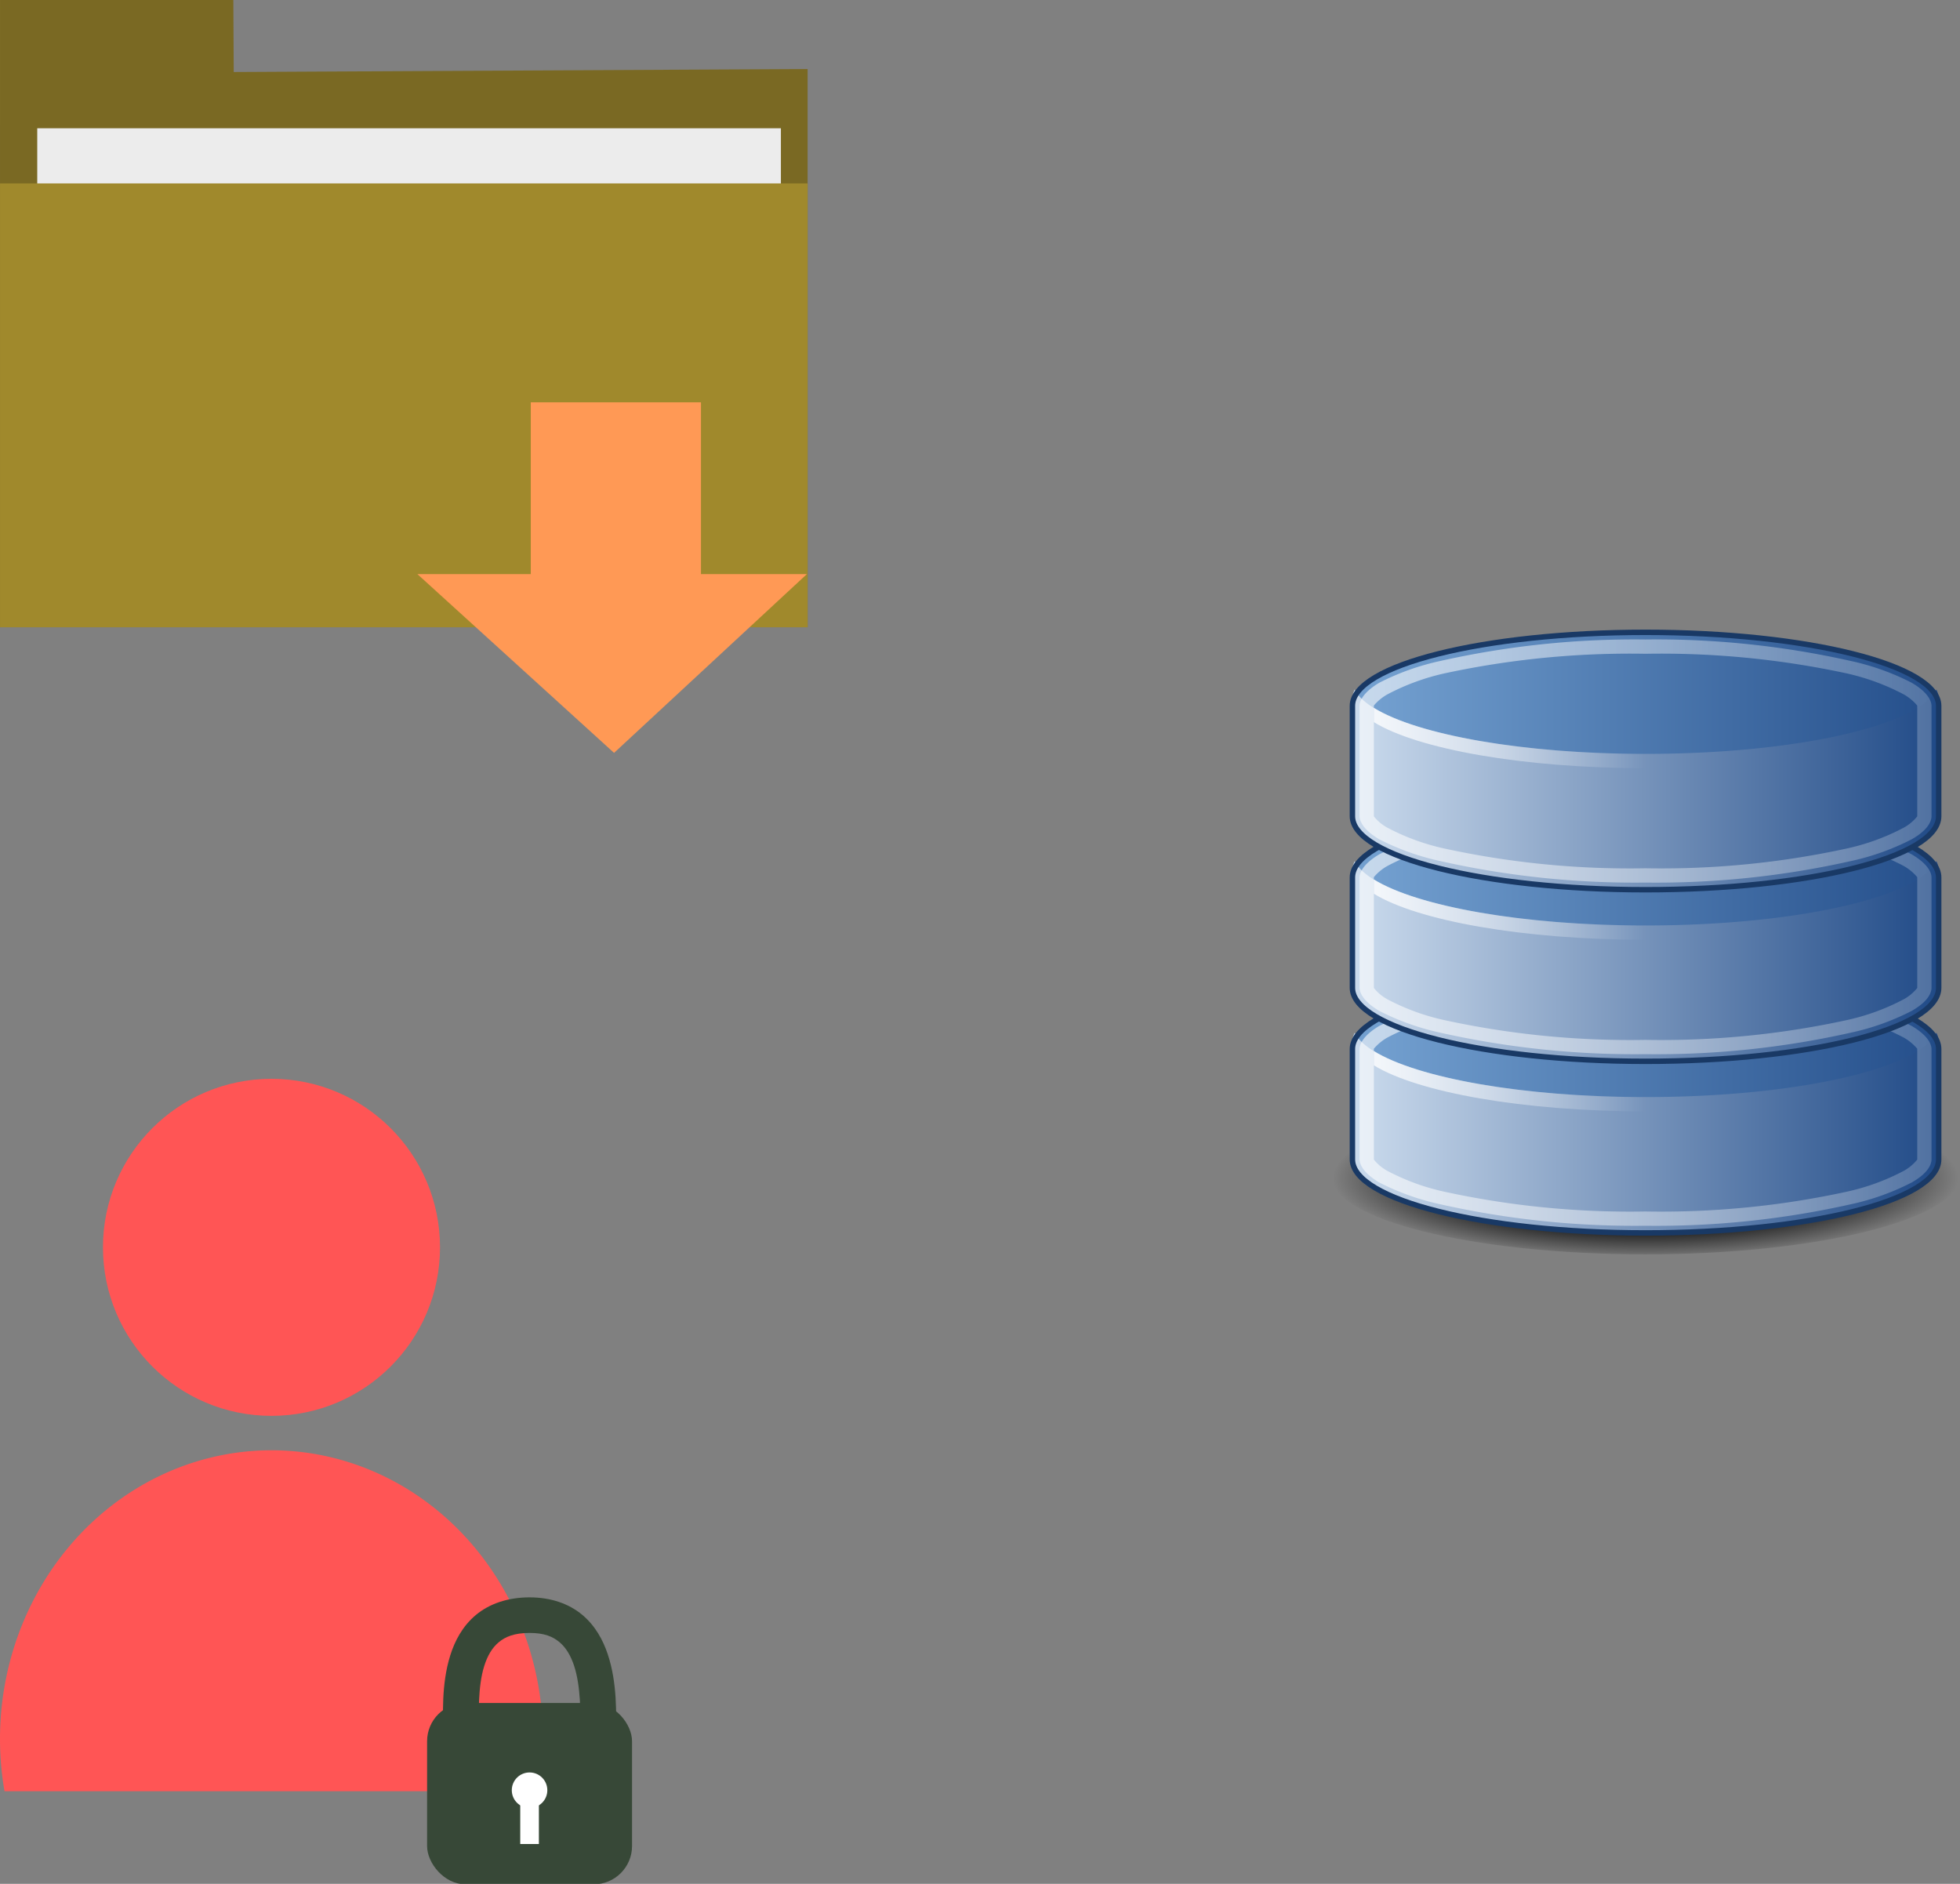 <?xml version="1.0" encoding="UTF-8" standalone="no"?>
<svg
   xmlns:dc="http://purl.org/dc/elements/1.1/"
   xmlns:cc="http://creativecommons.org/ns#"
   xmlns:rdf="http://www.w3.org/1999/02/22-rdf-syntax-ns#"
   xmlns:svg="http://www.w3.org/2000/svg"
   xmlns="http://www.w3.org/2000/svg"
   xmlns:xlink="http://www.w3.org/1999/xlink"
   xmlns:sodipodi="http://sodipodi.sourceforge.net/DTD/sodipodi-0.dtd"
   xmlns:inkscape="http://www.inkscape.org/namespaces/inkscape"
   sodipodi:docname="Coupling.svg"
   inkscape:version="1.0 (4035a4fb49, 2020-05-01)"
   id="svg8"
   version="1.1"
   viewBox="0 0 118.291 113.691"
   height="113.691mm"
   width="118.291mm">
  <rect x="0" y="0" width="118.291" height="113.691" fill="#808080" stroke="none"/>
  <defs
     id="defs2">
    <radialGradient
       id="a"
       data-name="Degradado sin nombre 54"
       cx="24"
       cy="40.25"
       r="21.86"
       gradientTransform="matrix(1,0,0,0.26,0,29.96)"
       gradientUnits="userSpaceOnUse">
      <stop
         offset="0.63"
         id="stop1262" />
      <stop
         offset="1"
         stop-opacity="0"
         id="stop1264" />
    </radialGradient>
    <linearGradient
       id="b"
       data-name="Degradado sin nombre 42"
       x1="-546.33"
       y1="339.6"
       x2="-531.33"
       y2="339.6"
       gradientTransform="matrix(2.73,0,0,-2.57,1496.8,908.5)"
       gradientUnits="userSpaceOnUse">
      <stop
         offset="0"
         stop-color="#729fcf"
         id="stop1267" />
      <stop
         offset="1"
         stop-color="#204a87"
         id="stop1269" />
    </linearGradient>
    <linearGradient
       id="c"
       data-name="Degradado sin nombre 43"
       x1="3.5"
       y1="-10.25"
       x2="44.5"
       y2="-10.25"
       gradientTransform="matrix(1,0,0,-1,0,27)"
       gradientUnits="userSpaceOnUse">
      <stop
         offset="0"
         stop-color="#cbdbed"
         id="stop1272" />
      <stop
         offset="1"
         stop-color="#204a87"
         id="stop1274" />
    </linearGradient>
    <linearGradient
       id="d"
       data-name="Degradado sin nombre 44"
       x1="4"
       y1="-7.25"
       x2="44"
       y2="-7.25"
       gradientTransform="matrix(1,0,0,-1,0,28)"
       gradientUnits="userSpaceOnUse">
      <stop
         offset="0"
         stop-color="#fff"
         stop-opacity="0.6"
         id="stop1277" />
      <stop
         offset="1"
         stop-color="#fff"
         stop-opacity="0.21"
         id="stop1279" />
    </linearGradient>
    <linearGradient
       id="e"
       data-name="Degradado sin nombre 45"
       x1="5"
       y1="-13.64"
       x2="24"
       y2="-13.64"
       gradientTransform="matrix(1,0,0,-1,0,20)"
       gradientUnits="userSpaceOnUse">
      <stop
         offset="0"
         stop-color="#fff"
         stop-opacity="0.8"
         id="stop1282" />
      <stop
         offset="1"
         stop-color="#fff"
         stop-opacity="0"
         id="stop1284" />
    </linearGradient>
    <linearGradient
       id="f"
       x1="-546.33"
       y1="339.6"
       x2="-531.33"
       y2="339.6"
       gradientTransform="matrix(2.73,0,0,-2.57,1496.8,896.5)"
       xlink:href="#b" />
    <linearGradient
       id="g"
       x1="3.5"
       y1="-10.25"
       x2="44.5"
       y2="-10.25"
       gradientTransform="matrix(1,0,0,-1,0,15)"
       xlink:href="#c" />
    <linearGradient
       id="h"
       x1="4"
       y1="-7.25"
       x2="44"
       y2="-7.25"
       gradientTransform="matrix(1,0,0,-1,0,16)"
       xlink:href="#d" />
    <linearGradient
       id="i"
       x1="5"
       y1="-13.64"
       x2="24"
       y2="-13.64"
       gradientTransform="matrix(1,0,0,-1,0,8)"
       xlink:href="#e" />
    <linearGradient
       id="j"
       x1="-546.33"
       y1="339.6"
       x2="-531.33"
       y2="339.6"
       gradientTransform="matrix(2.73,0,0,-2.57,1496.8,884.5)"
       xlink:href="#b" />
    <linearGradient
       id="k"
       x1="3.5"
       y1="-10.25"
       x2="44.5"
       y2="-10.25"
       gradientTransform="matrix(1,0,0,-1,0,3)"
       xlink:href="#c" />
    <linearGradient
       id="l"
       x1="4"
       y1="-7.25"
       x2="44"
       y2="-7.25"
       gradientTransform="matrix(1,0,0,-1,0,4)"
       xlink:href="#d" />
    <linearGradient
       id="m"
       x1="5"
       y1="-13.64"
       x2="24"
       y2="-13.64"
       gradientTransform="matrix(1,0,0,-1,0,-4)"
       xlink:href="#e" />
    <linearGradient
       y2="339.6"
       x2="-531.33"
       y1="339.6"
       x1="-546.33"
       gradientTransform="matrix(2.73,0,0,-2.57,1496.8,908.5)"
       gradientUnits="userSpaceOnUse"
       id="linearGradient1441"
       xlink:href="#b"
       inkscape:collect="always" />
    <linearGradient
       y2="-10.25"
       x2="44.5"
       y1="-10.25"
       x1="3.5"
       gradientTransform="matrix(1,0,0,-1,0,27)"
       gradientUnits="userSpaceOnUse"
       id="linearGradient1443"
       xlink:href="#c"
       inkscape:collect="always" />
    <linearGradient
       y2="-7.25"
       x2="44"
       y1="-7.25"
       x1="4"
       gradientTransform="matrix(1,0,0,-1,0,28)"
       gradientUnits="userSpaceOnUse"
       id="linearGradient1445"
       xlink:href="#d"
       inkscape:collect="always" />
    <linearGradient
       y2="-13.64"
       x2="24"
       y1="-13.64"
       x1="5"
       gradientTransform="matrix(1,0,0,-1,0,20)"
       gradientUnits="userSpaceOnUse"
       id="linearGradient1447"
       xlink:href="#e"
       inkscape:collect="always" />
    <rect
       x="16.558"
       y="56.037"
       width="25.986"
       height="13.053"
       id="rect2382" />
    <rect
       id="rect2382-3"
       height="13.053"
       width="25.986"
       y="56.037"
       x="16.558" />
    <rect
       id="rect2399"
       height="13.053"
       width="25.986"
       y="56.037"
       x="16.558" />
    <rect
       x="16.558"
       y="56.037"
       width="25.986"
       height="13.053"
       id="rect2382-3-6" />
    <rect
       x="16.558"
       y="56.037"
       width="25.986"
       height="13.053"
       id="rect2459" />
    <rect
       x="16.558"
       y="56.037"
       width="25.986"
       height="13.053"
       id="rect2382-3-2" />
    <rect
       x="16.558"
       y="56.037"
       width="25.986"
       height="13.053"
       id="rect2498" />
  </defs>
  <sodipodi:namedview
     inkscape:window-maximized="1"
     inkscape:window-y="28"
     inkscape:window-x="0"
     inkscape:window-height="712"
     inkscape:window-width="1366"
     fit-margin-bottom="0"
     fit-margin-right="0"
     fit-margin-left="0"
     fit-margin-top="0"
     showgrid="false"
     inkscape:document-rotation="0"
     inkscape:current-layer="layer1"
     inkscape:document-units="mm"
     inkscape:cy="290.82434"
     inkscape:cx="200.55924"
     inkscape:zoom="0.98994949"
     inkscape:pageshadow="2"
     inkscape:pageopacity="0.0"
     borderopacity="1.0"
     bordercolor="#666666"
     pagecolor="#ffffff"
     id="base" />
  <g
     transform="translate(-24.541,-14.69)"
     id="layer1"
     inkscape:groupmode="layer"
     inkscape:label="Layer 1">
    <g
       transform="matrix(0.863,0,0,0.863,103.142,50.91)"
       id="g1331">
      <path
         id="path1299"
         fill="url(#a)"
         fill-opacity="0.8"
         d="m 46,40.25 c 0,3 -9.85,5.5 -22,5.5 -12.15,0 -22,-2.46 -22,-5.5 0,-3.04 9.85,-5.5 22,-5.5 12.15,0 22,2.46 22,5.5 z"
         style="fill:url(#a)" />
      <path
         id="path1301"
         fill="url(#b)"
         d="m 24,26.25 c -11.32,0 -20.5,2.3 -20.5,5.14 v 7.72 c 0,2.84 9.18,5.14 20.5,5.14 11.32,0 20.5,-2.25 20.5,-5.14 v -7.72 c 0,-2.84 -9.18,-5.14 -20.5,-5.14 z"
         style="fill:url(#linearGradient1441)" />
      <path
         id="path1303"
         fill="url(#c)"
         d="M 3.66,30.25 A 1.43,1.43 0 0 0 3.5,30.91 v 8.18 c 0,2.84 9.18,5.16 20.5,5.16 11.32,0 20.5,-2.32 20.5,-5.16 v -8.18 a 1.43,1.43 0 0 0 -0.16,-0.66 c -1.26,2.54 -9.89,4.5 -20.34,4.5 -10.45,0 -19.08,-1.96 -20.34,-4.5 z"
         style="fill:url(#linearGradient1443)" />
      <path
         id="path1305"
         fill="url(#d)"
         d="M 24,26.75 A 62,62 0 0 0 9.66,28.25 17.41,17.41 0 0 0 5.37,29.78 C 4.41,30.35 4,30.94 4,31.41 v 7.68 c 0,0.47 0.41,1.06 1.37,1.63 a 17.41,17.41 0 0 0 4.29,1.53 62,62 0 0 0 14.34,1.5 62,62 0 0 0 14.34,-1.5 17.16,17.16 0 0 0 4.28,-1.53 c 1,-0.57 1.38,-1.16 1.38,-1.63 v -7.68 c 0,-0.47 -0.41,-1.06 -1.38,-1.63 A 17.16,17.16 0 0 0 38.34,28.25 62,62 0 0 0 24,26.75 Z m 0,1 a 61.56,61.56 0 0 1 14.06,1.37 16,16 0 0 1 3.94,1.44 3.41,3.41 0 0 1 1,0.81 v 7.75 A 3.11,3.11 0 0 1 42,39.94 15.62,15.62 0 0 1 38.06,41.37 60.93,60.93 0 0 1 24,42.75 60.93,60.93 0 0 1 9.94,41.37 15.62,15.62 0 0 1 6,39.94 3.11,3.11 0 0 1 5,39.12 V 31.37 A 3.41,3.41 0 0 1 6,30.56 16,16 0 0 1 9.94,29.12 61.56,61.56 0 0 1 24,27.75 Z"
         style="fill:url(#linearGradient1445)" />
      <path
         id="path1307"
         stroke-width="0.38"
         stroke="#193965"
         fill="none"
         d="m 24,26.25 c -11.32,0 -20.5,2.3 -20.5,5.14 v 7.72 c 0,2.84 9.18,5.14 20.5,5.14 11.32,0 20.5,-2.25 20.5,-5.14 v -7.72 c 0,-2.84 -9.18,-5.14 -20.5,-5.14 z" />
      <path
         id="path1309"
         fill="url(#e)"
         d="m 5,31.53 v 1 c 3.05,1.88 10.41,3.22 19,3.22 8.59,0 16,-1.34 19,-3.22 v -1 c -3,1.88 -10.41,3.22 -19,3.22 -8.59,0 -15.95,-1.34 -19,-3.22 z"
         style="fill:url(#linearGradient1447)" />
      <path
         id="path1311"
         fill="url(#f)"
         d="m 24,14.25 c -11.32,0 -20.5,2.3 -20.5,5.14 v 7.72 c 0,2.84 9.18,5.14 20.5,5.14 11.32,0 20.5,-2.25 20.5,-5.14 v -7.72 c 0,-2.84 -9.18,-5.14 -20.5,-5.14 z"
         style="fill:url(#f)" />
      <path
         id="path1313"
         fill="url(#g)"
         d="M 3.66,18.25 A 1.43,1.43 0 0 0 3.5,18.91 v 8.18 c 0,2.84 9.18,5.16 20.5,5.16 11.32,0 20.5,-2.32 20.5,-5.16 v -8.18 a 1.43,1.43 0 0 0 -0.16,-0.66 c -1.26,2.54 -9.89,4.5 -20.34,4.5 -10.45,0 -19.08,-1.96 -20.34,-4.5 z"
         style="fill:url(#g)" />
      <path
         id="path1315"
         fill="url(#h)"
         d="M 24,14.75 A 62,62 0 0 0 9.66,16.25 17.41,17.41 0 0 0 5.37,17.78 C 4.41,18.35 4,18.94 4,19.41 v 7.68 c 0,0.47 0.41,1.06 1.37,1.63 a 17.41,17.41 0 0 0 4.29,1.53 62,62 0 0 0 14.34,1.5 62,62 0 0 0 14.34,-1.5 17.16,17.16 0 0 0 4.28,-1.53 c 1,-0.57 1.38,-1.16 1.38,-1.63 v -7.68 c 0,-0.47 -0.41,-1.06 -1.38,-1.63 A 17.16,17.16 0 0 0 38.34,16.25 62,62 0 0 0 24,14.75 Z m 0,1 a 61.56,61.56 0 0 1 14.06,1.37 16,16 0 0 1 3.94,1.44 3.41,3.41 0 0 1 1,0.81 v 7.75 A 3.11,3.11 0 0 1 42,27.94 15.62,15.62 0 0 1 38.06,29.37 60.93,60.93 0 0 1 24,30.75 60.93,60.93 0 0 1 9.94,29.37 15.62,15.62 0 0 1 6,27.94 3.11,3.11 0 0 1 5,27.12 V 19.37 A 3.41,3.41 0 0 1 6,18.56 16,16 0 0 1 9.94,17.12 61.56,61.56 0 0 1 24,15.75 Z"
         style="fill:url(#h)" />
      <path
         id="path1317"
         stroke-width="0.38"
         stroke="#193965"
         fill="none"
         d="m 24,14.25 c -11.32,0 -20.5,2.3 -20.5,5.14 v 7.72 c 0,2.84 9.18,5.14 20.5,5.14 11.32,0 20.5,-2.25 20.5,-5.14 v -7.72 c 0,-2.84 -9.18,-5.14 -20.5,-5.14 z" />
      <path
         id="path1319"
         fill="url(#i)"
         d="m 5,19.53 v 1 c 3.05,1.88 10.41,3.22 19,3.22 8.59,0 16,-1.34 19,-3.22 v -1 c -3,1.88 -10.41,3.22 -19,3.22 -8.59,0 -15.95,-1.34 -19,-3.22 z"
         style="fill:url(#i)" />
      <path
         id="path1321"
         fill="url(#j)"
         d="M 24,2.25 C 12.68,2.25 3.5,4.55 3.5,7.39 v 7.72 c 0,2.84 9.18,5.14 20.5,5.14 11.32,0 20.5,-2.25 20.5,-5.14 V 7.39 C 44.5,4.55 35.32,2.25 24,2.25 Z"
         style="fill:url(#j)" />
      <path
         id="path1323"
         fill="url(#k)"
         d="M 3.66,6.25 A 1.43,1.43 0 0 0 3.5,6.91 v 8.18 c 0,2.84 9.18,5.16 20.5,5.16 11.32,0 20.5,-2.32 20.5,-5.16 V 6.91 A 1.43,1.43 0 0 0 44.34,6.25 C 43.08,8.79 34.45,10.75 24,10.75 13.55,10.75 4.92,8.79 3.66,6.25 Z"
         style="fill:url(#k)" />
      <path
         id="path1325"
         fill="url(#l)"
         d="M 24,2.75 A 62,62 0 0 0 9.66,4.25 17.41,17.41 0 0 0 5.37,5.78 C 4.41,6.35 4,6.94 4,7.41 v 7.68 c 0,0.47 0.41,1.06 1.37,1.63 a 17.41,17.41 0 0 0 4.29,1.53 62,62 0 0 0 14.34,1.5 62,62 0 0 0 14.34,-1.5 17.16,17.16 0 0 0 4.28,-1.53 C 43.62,16.15 44,15.56 44,15.09 V 7.41 C 44,6.94 43.59,6.35 42.62,5.78 A 17.16,17.16 0 0 0 38.34,4.25 62,62 0 0 0 24,2.75 Z m 0,1 A 61.56,61.56 0 0 1 38.06,5.12 16,16 0 0 1 42,6.56 3.41,3.41 0 0 1 43,7.37 v 7.75 A 3.11,3.11 0 0 1 42,15.94 15.62,15.62 0 0 1 38.06,17.37 60.93,60.93 0 0 1 24,18.75 60.93,60.93 0 0 1 9.94,17.37 15.62,15.62 0 0 1 6,15.94 3.11,3.11 0 0 1 5,15.12 V 7.37 A 3.41,3.41 0 0 1 6,6.56 16,16 0 0 1 9.94,5.12 61.56,61.56 0 0 1 24,3.75 Z"
         style="fill:url(#l)" />
      <path
         id="path1327"
         stroke-width="0.38"
         stroke="#193965"
         fill="none"
         d="M 24,2.25 C 12.68,2.25 3.5,4.55 3.5,7.39 v 7.72 c 0,2.84 9.18,5.14 20.5,5.14 11.32,0 20.5,-2.25 20.5,-5.14 V 7.39 C 44.5,4.55 35.32,2.25 24,2.25 Z" />
      <path
         id="path1329"
         fill="url(#m)"
         d="m 5,7.53 v 1 c 3.05,1.88 10.41,3.22 19,3.22 8.59,0 16,-1.34 19,-3.22 v -1 C 40,9.41 32.59,10.75 24,10.75 15.41,10.75 8.05,9.41 5,7.53 Z"
         style="fill:url(#m)" />
    </g>
    <g
       transform="translate(-160.23,-31.715)"
       id="g2512">
      <path
         id="rect2852-5"
         style="fill:#7a6923;fill-opacity:1;stroke:none;stroke-width:1.035;stroke-miterlimit:4;stroke-dasharray:none;stop-color:#000000"
         d="m 184.772,46.405 h 14.081 l 0.024,4.346 34.635,-0.18 v 33.69 h -48.741 z"
         sodipodi:nodetypes="ccccccc" />
      <path
         id="rect2870"
         style="fill:#ececec;fill-opacity:1;stroke:none;stroke-width:1;stroke-miterlimit:4;stroke-dasharray:none;stop-color:#000000"
         d="m 187.019,54.146 h 44.881 v 6.697 h -44.881 z" />
      <path
         id="rect2852"
         style="fill:#a0892c;fill-opacity:1;stroke:none;stroke-width:0.87;stroke-miterlimit:4;stroke-dasharray:none;stop-color:#000000"
         d="m 184.772,57.474 h 48.741 v 26.786 h -48.741 z" />
    </g>
    <g
       style="fill:#ff9955;stroke:none"
       transform="matrix(0.848,0,0,0.447,-114.957,44.034)"
       id="g2516">
      <path
         id="rect2846"
         style="fill:#ff9955;fill-opacity:1;stroke:none;stroke-width:1;stroke-miterlimit:4;stroke-dasharray:none;stop-color:#000000"
         d="m 202.278,-11.325 h 12.113 V 12.901 h -12.113 z" />
      <path
         id="rect2849"
         style="fill:#ff9955;fill-opacity:1;stroke:none;stroke-width:1.813;stroke-miterlimit:4;stroke-dasharray:none;stop-color:#000000"
         d="m 194.21,11.869 h 27.716 l -13.721,24.135 z"
         sodipodi:nodetypes="cccc" />
    </g>
    <g
       style="fill:#ff5555"
       transform="matrix(0.778,0,0,0.778,2.359,26.274)"
       id="g2546">
      <path
         id="path2539"
         style="fill:#ff5555;stroke:none;stroke-width:1.058;stroke-linejoin:bevel;stroke-miterlimit:4;stroke-dasharray:none;stop-color:#000000"
         d="M 49.572,97.611 A 21.061,22.389 0 0 0 28.511,120 21.061,22.389 0 0 0 28.86,124.059 h 41.424 a 21.061,22.389 0 0 0 0.349,-4.059 21.061,22.389 0 0 0 -21.061,-22.389 z" />
      <circle
         style="fill:#ff5555;stroke:none;stroke-width:1.036;stroke-linejoin:bevel;stroke-miterlimit:4;stroke-dasharray:none;stop-color:#000000"
         id="path2542"
         cx="49.572"
         cy="81.869"
         r="13.073" />
    </g>
    <g
       transform="matrix(0.541,0,0,0.541,0.199,57.165)"
       id="g2601">
      <rect
         style="fill:#374837;stroke:none;stroke-width:1.058;stroke-linejoin:bevel;stroke-miterlimit:4;stroke-dasharray:none;stop-color:#000000"
         id="rect2548"
         width="22.863"
         height="20.227"
         x="92.64"
         y="111.462"
         ry="4.268" />
      <path
         style="color:#000000;font-style:normal;font-variant:normal;font-weight:normal;font-stretch:normal;font-size:medium;line-height:normal;font-family:sans-serif;font-variant-ligatures:normal;font-variant-position:normal;font-variant-caps:normal;font-variant-numeric:normal;font-variant-alternates:normal;font-variant-east-asian:normal;font-feature-settings:normal;font-variation-settings:normal;text-indent:0;text-align:start;text-decoration:none;text-decoration-line:none;text-decoration-style:solid;text-decoration-color:#000000;letter-spacing:normal;word-spacing:normal;text-transform:none;writing-mode:lr-tb;direction:ltr;text-orientation:mixed;dominant-baseline:auto;baseline-shift:baseline;text-anchor:start;white-space:normal;shape-padding:0;shape-margin:0;inline-size:0;clip-rule:nonzero;display:inline;overflow:visible;visibility:visible;opacity:1;isolation:auto;mix-blend-mode:normal;color-interpolation:sRGB;color-interpolation-filters:linearRGB;solid-color:#000000;solid-opacity:1;vector-effect:none;fill:#374837;fill-opacity:1;fill-rule:nonzero;stroke:none;stroke-width:3.969;stroke-linecap:butt;stroke-linejoin:miter;stroke-miterlimit:4;stroke-dasharray:none;stroke-dashoffset:0;stroke-opacity:1;color-rendering:auto;image-rendering:auto;shape-rendering:auto;text-rendering:auto;enable-background:accumulate;stop-color:#000000;stop-opacity:1"
         d="m 104.081,99.68 c -2.457,0 -4.514,0.727 -5.998,1.965 -1.484,1.238 -2.352,2.884 -2.863,4.521 -1.023,3.275 -0.783,6.75 -0.783,8.502 h 3.969 c 0,-2.001 -0.112,-5.029 0.604,-7.318 0.358,-1.144 0.881,-2.044 1.617,-2.658 0.736,-0.614 1.73,-1.043 3.455,-1.043 1.633,0 2.585,0.41 3.312,1.016 0.728,0.605 1.266,1.502 1.643,2.641 0.753,2.277 0.719,5.323 0.719,7.363 h 3.969 c 1e-5,-1.918 0.15,-5.374 -0.92,-8.609 -0.535,-1.618 -1.412,-3.231 -2.873,-4.445 -1.461,-1.215 -3.471,-1.934 -5.85,-1.934 z"
         id="path2584" />
      <circle
         style="fill:#ffffff;fill-opacity:1;stroke:none;stroke-width:3.613;stroke-linejoin:bevel;stroke-miterlimit:4;stroke-dasharray:none;stop-color:#000000"
         id="path2586"
         cx="104.071"
         cy="121.195"
         r="1.982" />
      <path
         id="rect2588"
         style="fill:#ffffff;fill-opacity:1;stroke:none;stroke-width:4.046;stroke-linejoin:bevel;stroke-miterlimit:4;stroke-dasharray:none;stop-color:#000000"
         d="m 103.031,121.362 h 2.08 v 5.834 h -2.08 z" />
    </g>
  </g>
</svg>
